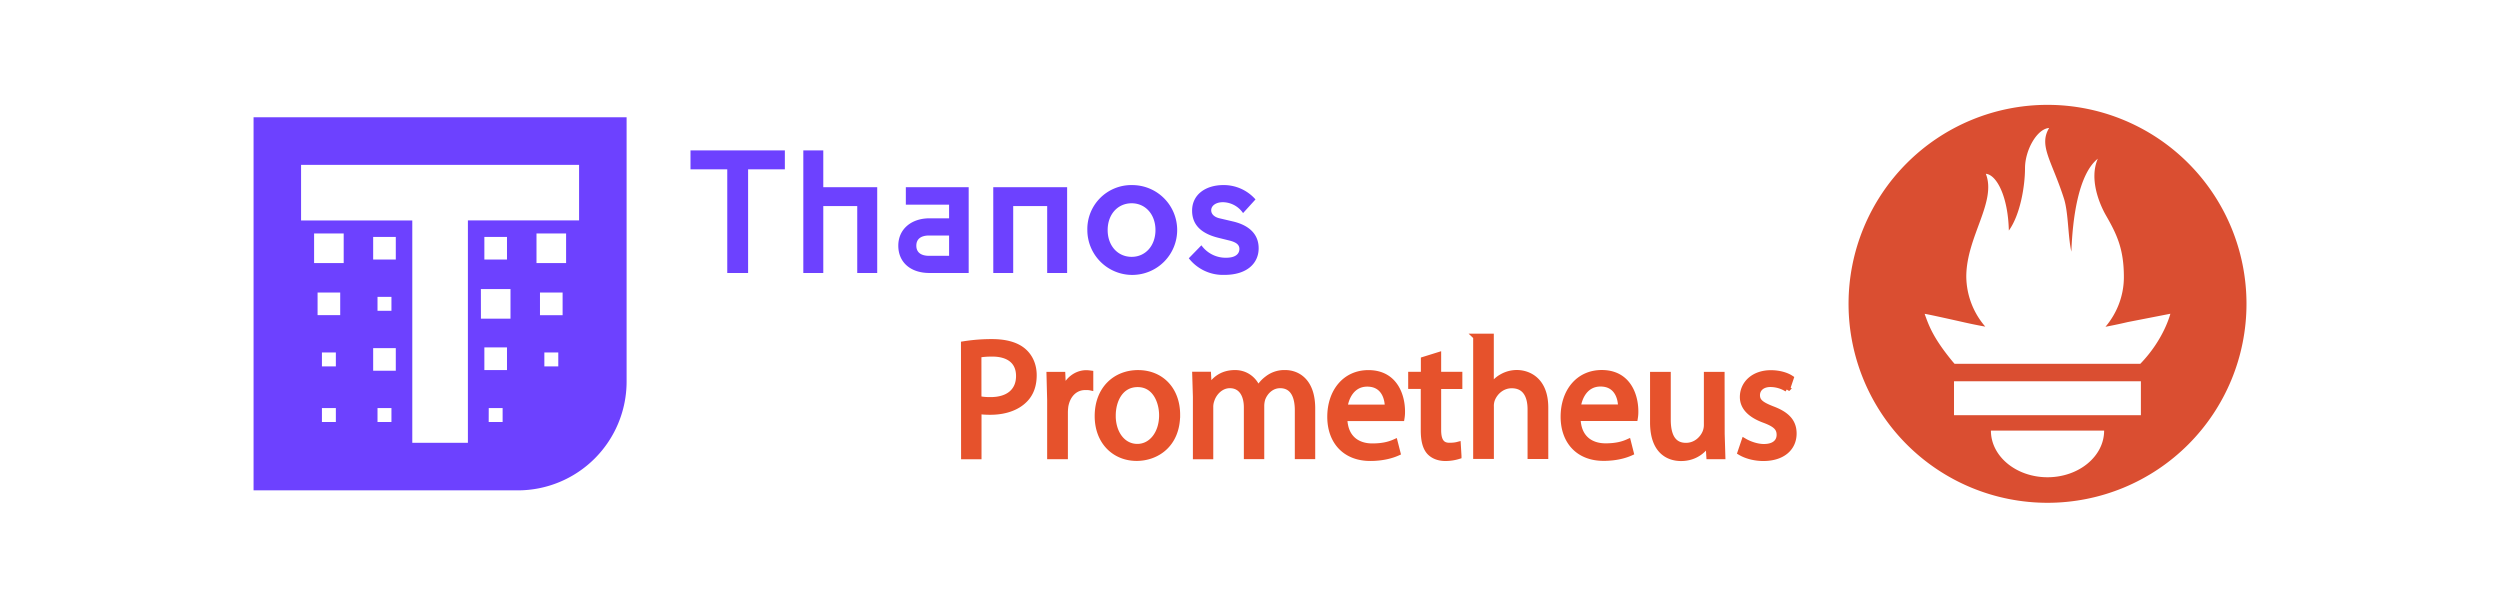 <svg xml:space="preserve" width="318.648" height="77.451" viewBox="-2 -2 100.518 24.432" xmlns="http://www.w3.org/2000/svg"><g><path fill="#da4e31" d="M80.325 2.216a8 8 0 1 0 0 16 8 8 0 0 0 0-16m0 14.973c-1.257 0-2.276-.84-2.276-1.875h4.552c0 1.035-1.02 1.875-2.276 1.875m3.76-2.496h-7.52v-1.364h7.514v1.364zm-.028-2.066h-7.47l-.075-.086c-.77-.935-.951-1.422-1.127-1.92-.003-.015.934.192 1.598.342a20 20 0 0 0 .84.17 3.12 3.12 0 0 1-.764-2.008c0-1.603 1.23-3.005.786-4.137.432.035.894.911.925 2.282.46-.635.65-1.793.65-2.504 0-.736.486-1.59.97-1.62-.432.713.112 1.324.596 2.838.182.57.158 1.527.298 2.134.046-1.261.263-3.102 1.064-3.737-.353.8.052 1.802.329 2.283.447.776.718 1.364.718 2.477 0 .747-.275 1.449-.74 1.998.528-.1.893-.189.893-.189l1.716-.335s-.25 1.024-1.208 2.012z"/><path fill="#e6522c" stroke="#e6522c" stroke-width=".238" d="M36.757 11.84a7 7 0 0 1 1.13-.087c.581 0 1.007.135 1.277.378.244.217.4.548.4.954 0 .412-.122.737-.352.973-.318.332-.818.5-1.393.5-.176 0-.338-.007-.474-.036v1.825h-.584zm.585 2.198q.192.049.487.047c.71 0 1.142-.351 1.142-.967 0-.609-.432-.9-1.075-.9-.257 0-.452.021-.555.048zm2.88.054-.026-1.021h.52l.027.649h.02c.15-.44.515-.717.913-.717.061 0 .108.007.163.014v.56c-.061-.013-.122-.013-.203-.013-.42 0-.717.311-.798.757a2 2 0 0 0-.02.278v1.745h-.596zm5.109.584c0 1.21-.845 1.737-1.63 1.737-.878 0-1.568-.649-1.568-1.683 0-1.089.724-1.731 1.623-1.731.94 0 1.575.683 1.575 1.677zm-2.59.034c0 .717.402 1.257.988 1.257.568 0 .994-.534.994-1.27 0-.556-.278-1.252-.98-1.252-.697 0-1.001.65-1.001 1.265zm3.341-.758-.027-.886h.52l.028.534h.02c.183-.31.487-.602 1.035-.602.44 0 .777.27.92.656h.013a1.3 1.3 0 0 1 .372-.426 1.1 1.1 0 0 1 .717-.23c.44 0 1.082.284 1.082 1.424v1.92h-.582v-1.846c0-.635-.237-1.007-.71-1.007-.345 0-.602.25-.71.534a1 1 0 0 0-.047.297v2.022h-.582v-1.96c0-.52-.23-.893-.683-.893-.365 0-.642.298-.737.595a.8.8 0 0 0-.048.291v1.971h-.581v-2.387zm5.971.86c.014.804.52 1.136 1.122 1.136.426 0 .694-.075.906-.17l.109.427c-.21.094-.575.21-1.096.21-1.007 0-1.609-.67-1.609-1.657S52.067 13 53.02 13c1.075 0 1.353.933 1.353 1.535a1.5 1.5 0 0 1-.02.277zm1.745-.426c.007-.373-.156-.96-.825-.96-.609 0-.865.547-.913.96zm2.028-2.103v.785h.852v.453h-.852v1.764c0 .402.115.636.446.636.162 0 .257-.014.345-.037l.027.453a1.8 1.8 0 0 1-.528.08c-.277 0-.5-.094-.642-.25-.162-.182-.23-.473-.23-.858V13.52h-.506v-.452h.51v-.605zm1.522-.747h.595v2.049h.013a1.1 1.1 0 0 1 .426-.426 1.2 1.2 0 0 1 .609-.163c.44 0 1.142.27 1.142 1.393v1.947h-.595V14.46c0-.528-.196-.968-.757-.968-.386 0-.683.27-.798.584a.8.8 0 0 0-.037.284v1.972h-.595v-4.793zm4.084 3.272c.013.804.52 1.136 1.122 1.136.426 0 .694-.075.906-.17l.108.427c-.21.095-.574.21-1.095.21-1.007 0-1.606-.67-1.606-1.657s.581-1.758 1.535-1.758c1.075 0 1.352.933 1.352 1.535a1.5 1.5 0 0 1-.02.277zm1.744-.426c.007-.372-.155-.96-.824-.96-.609 0-.866.547-.913.96zm4.05 1.062.027.9h-.528l-.034-.534h-.017c-.149.263-.5.608-1.082.608-.514 0-1.129-.29-1.129-1.433v-1.914h.595v1.805c0 .622.196 1.048.73 1.048.399 0 .676-.278.785-.548a.8.8 0 0 0 .054-.304V13.07h.595zm.906.297c.183.108.494.23.791.23.426 0 .629-.21.629-.487 0-.284-.169-.432-.602-.595-.595-.216-.876-.534-.876-.926 0-.528.432-.96 1.129-.96.331 0 .622.088.798.203l-.146.432a1.27 1.27 0 0 0-.67-.196c-.351 0-.54.203-.54.447 0 .27.188.392.614.56.561.21.859.494.859.981 0 .582-.453.987-1.217.987-.359 0-.694-.095-.92-.23z"/><path fill="#6d41ff" d="M25.763 4.047h3.794v.761h-1.478v4.168h-.838V4.808h-1.478zm5.339 1.479h2.168v3.45h-.803v-2.69h-1.365v2.69h-.803V4.047h.803Zm3.319.704v-.704h2.527v3.45h-1.577c-.768 0-1.253-.436-1.253-1.098s.52-1.1 1.253-1.1h.789V6.23zm1.739 2.056v-.817h-.803c-.31 0-.514.127-.514.409s.204.408.514.408zm1.776-2.76h2.97v3.45h-.802v-2.69h-1.366v2.69h-.801zm5.565-.084a1.806 1.806 0 1 1-1.782 1.809 1.77 1.77 0 0 1 1.782-1.81m0 2.886c.556 0 .957-.45.957-1.077s-.401-1.077-.957-1.077c-.564 0-.965.45-.965 1.077s.401 1.077.965 1.077m3.48-.767c-.648-.162-1.05-.493-1.05-1.091 0-.641.536-1.028 1.261-1.028a1.7 1.7 0 0 1 1.288.577l-.5.55a1 1 0 0 0-.809-.438c-.296 0-.472.149-.472.324 0 .17.149.282.338.324l.542.127c.592.14 1.028.472 1.028 1.077 0 .599-.464 1.07-1.372 1.07a1.74 1.74 0 0 1-1.437-.668l.507-.521a1.2 1.2 0 0 0 .993.5c.415 0 .535-.184.535-.353 0-.147-.092-.26-.394-.337zM8.195 2.716v15h10.622a4.376 4.376 0 0 0 4.377-4.376V2.716zm11.692 9.456h.56v.56h-.56zm-.176-2.41h.91v.91h-.91zm-.14-2.376h1.19v1.19h-1.19zm-1.92 7.021h.558v.56h-.56zm-.176-2.439h.91v.911h-.91zm-.14-2.346h1.191v1.19h-1.189zm.14-1.186v-.91h.91v.91zm-4.296 5.971h.56v.56h-.56zm-.175-2.41h.91v.909h-.91zm.175-1.5v-.56h.56v.56zm-.175-2.97h.91v.909h-.91zm-2.06 6.88h.56v.56h-.56zm0-2.235h.56v.56h-.56zm-.175-2.41h.91v.91h-.91zm-.14-2.376h1.19v1.19h-1.19zm-.524-2.758h11.178v2.235h-4.47v8.942h-2.236V6.863h-4.472z"/></g></svg>